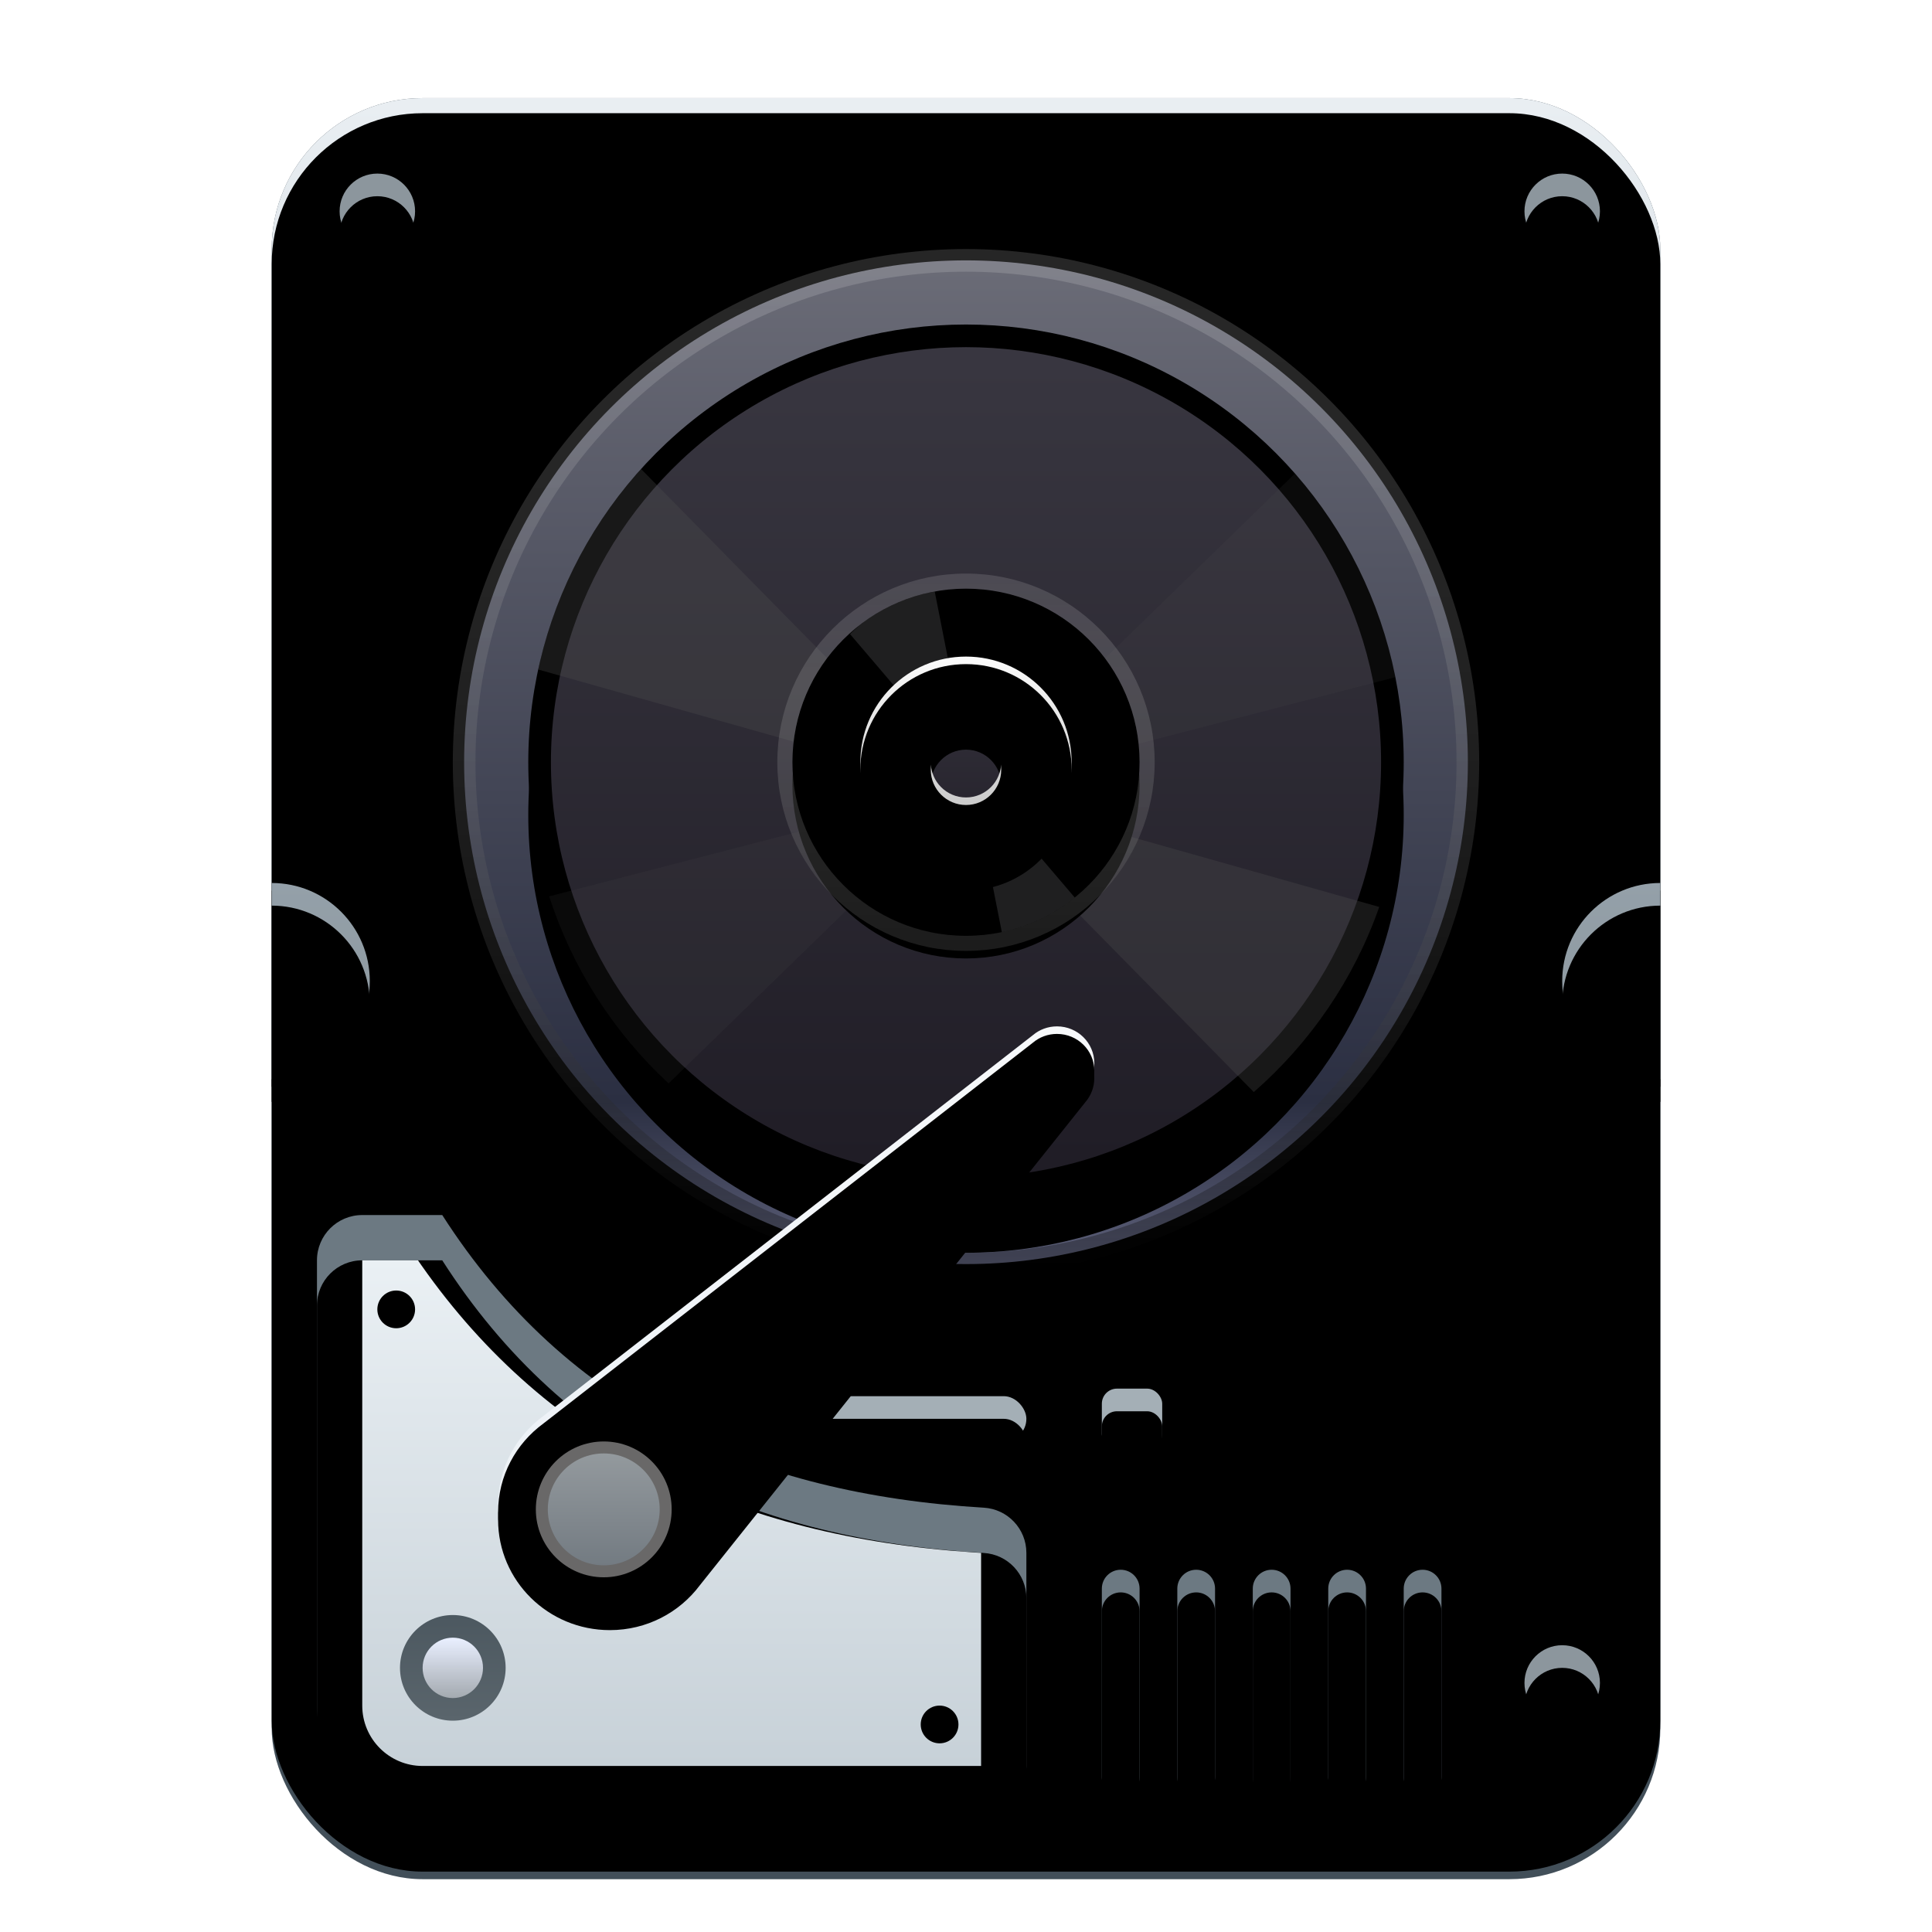 <svg xmlns="http://www.w3.org/2000/svg" xmlns:xlink="http://www.w3.org/1999/xlink" width="256" height="256" viewBox="0 0 256 256">
  <defs>
    <filter id="256px-a" width="129.3%" height="122.9%" x="-14.7%" y="-11.4%" filterUnits="objectBoundingBox">
      <feOffset dy="4" in="SourceAlpha" result="shadowOffsetOuter1"/>
      <feGaussianBlur in="shadowOffsetOuter1" result="shadowBlurOuter1" stdDeviation="5"/>
      <feColorMatrix in="shadowBlurOuter1" result="shadowMatrixOuter1" values="0 0 0 0 0   0 0 0 0 0   0 0 0 0 0  0 0 0 0.2 0"/>
      <feMerge>
        <feMergeNode in="shadowMatrixOuter1"/>
        <feMergeNode in="SourceGraphic"/>
      </feMerge>
    </filter>
    <linearGradient id="256px-b" x1="50%" x2="50%" y1="0%" y2="100%">
      <stop offset="0%" stop-color="#E9EEF2"/>
      <stop offset="100%" stop-color="#95A5AF"/>
    </linearGradient>
    <rect id="256px-c" width="184" height="233" x="0" y="0" rx="20"/>
    <filter id="256px-d" width="101.1%" height="100.9%" x="-.5%" y="-.4%" filterUnits="objectBoundingBox">
      <feOffset dy="2" in="SourceAlpha" result="shadowOffsetInner1"/>
      <feComposite in="shadowOffsetInner1" in2="SourceAlpha" k2="-1" k3="1" operator="arithmetic" result="shadowInnerInner1"/>
      <feColorMatrix in="shadowInnerInner1" values="0 0 0 0 1   0 0 0 0 1   0 0 0 0 1  0 0 0 0.25 0"/>
    </filter>
    <linearGradient id="256px-g" x1="50%" x2="50%" y1="0%" y2="100%">
      <stop offset="0%" stop-color="#94A0A9"/>
      <stop offset="100%" stop-color="#8C979D"/>
    </linearGradient>
    <path id="256px-f" d="M184,104 L184,130 L184,130 C176.82,130 171,124.18 171,117 C171,109.82 176.82,104 184,104 Z"/>
    <filter id="256px-e" width="107.7%" height="107.7%" x="-3.8%" y="-1.9%" filterUnits="objectBoundingBox">
      <feOffset dy="1" in="SourceAlpha" result="shadowOffsetOuter1"/>
      <feColorMatrix in="shadowOffsetOuter1" values="0 0 0 0 1   0 0 0 0 1   0 0 0 0 1  0 0 0 0.5 0"/>
    </filter>
    <filter id="256px-h" width="153.8%" height="130.8%" x="-26.9%" y="-13.5%" filterUnits="objectBoundingBox">
      <feGaussianBlur in="SourceAlpha" result="shadowBlurInner1" stdDeviation="2"/>
      <feOffset dy="3" in="shadowBlurInner1" result="shadowOffsetInner1"/>
      <feComposite in="shadowOffsetInner1" in2="SourceAlpha" k2="-1" k3="1" operator="arithmetic" result="shadowInnerInner1"/>
      <feColorMatrix in="shadowInnerInner1" values="0 0 0 0 0   0 0 0 0 0   0 0 0 0 0  0 0 0 0.2 0"/>
    </filter>
    <path id="256px-j" d="M13,104 L13,130 L13,130 C5.82,130 0,124.18 0,117 C0,109.82 5.82,104 13,104 Z"/>
    <filter id="256px-i" width="107.7%" height="107.7%" x="-3.8%" y="-1.9%" filterUnits="objectBoundingBox">
      <feOffset dy="1" in="SourceAlpha" result="shadowOffsetOuter1"/>
      <feColorMatrix in="shadowOffsetOuter1" values="0 0 0 0 1   0 0 0 0 1   0 0 0 0 1  0 0 0 0.5 0"/>
    </filter>
    <filter id="256px-k" width="153.8%" height="130.8%" x="-26.9%" y="-13.5%" filterUnits="objectBoundingBox">
      <feGaussianBlur in="SourceAlpha" result="shadowBlurInner1" stdDeviation="2"/>
      <feOffset dy="3" in="shadowBlurInner1" result="shadowOffsetInner1"/>
      <feComposite in="shadowOffsetInner1" in2="SourceAlpha" k2="-1" k3="1" operator="arithmetic" result="shadowInnerInner1"/>
      <feColorMatrix in="shadowInnerInner1" values="0 0 0 0 0   0 0 0 0 0   0 0 0 0 0  0 0 0 0.2 0"/>
    </filter>
    <circle id="256px-m" cx="171" cy="210" r="5"/>
    <filter id="256px-l" width="110%" height="120%" x="-5%" y="-5%" filterUnits="objectBoundingBox">
      <feOffset dy="1" in="SourceAlpha" result="shadowOffsetOuter1"/>
      <feColorMatrix in="shadowOffsetOuter1" values="0 0 0 0 1   0 0 0 0 1   0 0 0 0 1  0 0 0 0.5 0"/>
    </filter>
    <filter id="256px-n" width="190%" height="200%" x="-45%" y="-45%" filterUnits="objectBoundingBox">
      <feGaussianBlur in="SourceAlpha" result="shadowBlurInner1" stdDeviation="3"/>
      <feOffset dy="3" in="shadowBlurInner1" result="shadowOffsetInner1"/>
      <feComposite in="shadowOffsetInner1" in2="SourceAlpha" k2="-1" k3="1" operator="arithmetic" result="shadowInnerInner1"/>
      <feColorMatrix in="shadowInnerInner1" values="0 0 0 0 0   0 0 0 0 0   0 0 0 0 0  0 0 0 0.2 0"/>
    </filter>
    <circle id="256px-p" cx="171" cy="15" r="5"/>
    <filter id="256px-o" width="110%" height="120%" x="-5%" y="-5%" filterUnits="objectBoundingBox">
      <feOffset dy="1" in="SourceAlpha" result="shadowOffsetOuter1"/>
      <feColorMatrix in="shadowOffsetOuter1" values="0 0 0 0 1   0 0 0 0 1   0 0 0 0 1  0 0 0 0.5 0"/>
    </filter>
    <filter id="256px-q" width="190%" height="200%" x="-45%" y="-45%" filterUnits="objectBoundingBox">
      <feGaussianBlur in="SourceAlpha" result="shadowBlurInner1" stdDeviation="3"/>
      <feOffset dy="3" in="shadowBlurInner1" result="shadowOffsetInner1"/>
      <feComposite in="shadowOffsetInner1" in2="SourceAlpha" k2="-1" k3="1" operator="arithmetic" result="shadowInnerInner1"/>
      <feColorMatrix in="shadowInnerInner1" values="0 0 0 0 0   0 0 0 0 0   0 0 0 0 0  0 0 0 0.2 0"/>
    </filter>
    <circle id="256px-s" cx="14" cy="15" r="5"/>
    <filter id="256px-r" width="110%" height="120%" x="-5%" y="-5%" filterUnits="objectBoundingBox">
      <feOffset dy="1" in="SourceAlpha" result="shadowOffsetOuter1"/>
      <feColorMatrix in="shadowOffsetOuter1" values="0 0 0 0 1   0 0 0 0 1   0 0 0 0 1  0 0 0 0.5 0"/>
    </filter>
    <filter id="256px-t" width="190%" height="200%" x="-45%" y="-45%" filterUnits="objectBoundingBox">
      <feGaussianBlur in="SourceAlpha" result="shadowBlurInner1" stdDeviation="3"/>
      <feOffset dy="3" in="shadowBlurInner1" result="shadowOffsetInner1"/>
      <feComposite in="shadowOffsetInner1" in2="SourceAlpha" k2="-1" k3="1" operator="arithmetic" result="shadowInnerInner1"/>
      <feColorMatrix in="shadowInnerInner1" values="0 0 0 0 0   0 0 0 0 0   0 0 0 0 0  0 0 0 0.2 0"/>
    </filter>
    <path id="256px-u" d="M12,148 L22.6,148 C30.759,160.738 41.233,170.329 54.021,176.773 C65.442,182.527 78.886,185.861 94.354,186.776 C97.525,186.963 100,189.589 100,192.765 L100,221 C100,224.314 97.314,227 94,227 L20,227 C12.268,227 6,220.732 6,213 L6,154 C6,150.686 8.686,148 12,148 Z"/>
    <filter id="256px-v" width="113.8%" height="116.5%" x="-6.9%" y="-8.2%" filterUnits="objectBoundingBox">
      <feGaussianBlur in="SourceAlpha" result="shadowBlurInner1" stdDeviation="3.5"/>
      <feOffset dy="6" in="shadowBlurInner1" result="shadowOffsetInner1"/>
      <feComposite in="shadowOffsetInner1" in2="SourceAlpha" k2="-1" k3="1" operator="arithmetic" result="shadowInnerInner1"/>
      <feColorMatrix in="shadowInnerInner1" values="0 0 0 0 0   0 0 0 0 0   0 0 0 0 0  0 0 0 0.2 0"/>
    </filter>
    <linearGradient id="256px-y" x1="50%" x2="50%" y1="0%" y2="100%">
      <stop offset="0%" stop-color="#EAF0F4"/>
      <stop offset="100%" stop-color="#C7D1D8"/>
    </linearGradient>
    <path id="256px-x" d="M19.384,154 L19.874,154.705 C28.252,166.631 38.751,175.797 51.321,182.131 C63.258,188.145 77.159,191.656 92.987,192.702 L92.987,192.702 L94,192.765 L94,221 L20,221 C15.582,221 12,217.418 12,213 L12,213 L12,154 L19.384,154 Z M88.5,213 C87.119,213 86,214.119 86,215.5 C86,216.881 87.119,218 88.5,218 C89.881,218 91,216.881 91,215.5 C91,214.119 89.881,213 88.5,213 Z M16.5,158 C15.119,158 14,159.119 14,160.5 C14,161.881 15.119,163 16.5,163 C17.881,163 19,161.881 19,160.5 C19,159.119 17.881,158 16.5,158 Z"/>
    <filter id="256px-w" width="124.4%" height="129.9%" x="-12.2%" y="-11.9%" filterUnits="objectBoundingBox">
      <feOffset dy="2" in="SourceAlpha" result="shadowOffsetOuter1"/>
      <feGaussianBlur in="shadowOffsetOuter1" result="shadowBlurOuter1" stdDeviation="3"/>
      <feColorMatrix in="shadowBlurOuter1" values="0 0 0 0 0   0 0 0 0 0   0 0 0 0 0  0 0 0 0.276 0"/>
    </filter>
    <rect id="256px-A" width="8" height="8" x="110" y="171" rx="2"/>
    <filter id="256px-z" width="112.5%" height="125%" x="-6.2%" y="-6.2%" filterUnits="objectBoundingBox">
      <feOffset dy="1" in="SourceAlpha" result="shadowOffsetOuter1"/>
      <feColorMatrix in="shadowOffsetOuter1" values="0 0 0 0 1   0 0 0 0 1   0 0 0 0 1  0 0 0 0.5 0"/>
    </filter>
    <filter id="256px-B" width="212.5%" height="225%" x="-56.2%" y="-56.2%" filterUnits="objectBoundingBox">
      <feGaussianBlur in="SourceAlpha" result="shadowBlurInner1" stdDeviation="3"/>
      <feOffset dy="3" in="shadowBlurInner1" result="shadowOffsetInner1"/>
      <feComposite in="shadowOffsetInner1" in2="SourceAlpha" k2="-1" k3="1" operator="arithmetic" result="shadowInnerInner1"/>
      <feColorMatrix in="shadowInnerInner1" values="0 0 0 0 0   0 0 0 0 0   0 0 0 0 0  0 0 0 0.2 0"/>
    </filter>
    <rect id="256px-D" width="50" height="6" x="50" y="172" rx="3"/>
    <filter id="256px-C" width="102%" height="133.3%" x="-1%" y="-8.3%" filterUnits="objectBoundingBox">
      <feOffset dy="1" in="SourceAlpha" result="shadowOffsetOuter1"/>
      <feColorMatrix in="shadowOffsetOuter1" values="0 0 0 0 1   0 0 0 0 1   0 0 0 0 1  0 0 0 0.5 0"/>
    </filter>
    <filter id="256px-E" width="114%" height="233.3%" x="-7%" y="-58.3%" filterUnits="objectBoundingBox">
      <feGaussianBlur in="SourceAlpha" result="shadowBlurInner1" stdDeviation="2"/>
      <feOffset dy="3" in="shadowBlurInner1" result="shadowOffsetInner1"/>
      <feComposite in="shadowOffsetInner1" in2="SourceAlpha" k2="-1" k3="1" operator="arithmetic" result="shadowInnerInner1"/>
      <feColorMatrix in="shadowInnerInner1" values="0 0 0 0 0   0 0 0 0 0   0 0 0 0 0  0 0 0 0.2 0"/>
    </filter>
    <linearGradient id="256px-H" x1="51.761%" x2="51.761%" y1="0%" y2="100%">
      <stop offset="0%" stop-color="#6B6C77"/>
      <stop offset="83.506%" stop-color="#2B2F42"/>
      <stop offset="100%" stop-color="#5F627C"/>
    </linearGradient>
    <linearGradient id="256px-I" x1="50%" x2="50%" y1="0%" y2="100%">
      <stop offset="0%" stop-color="#FFF" stop-opacity=".15"/>
      <stop offset="100%" stop-opacity=".328"/>
    </linearGradient>
    <circle id="256px-G" cx="68" cy="68" r="68"/>
    <filter id="256px-F" width="118.4%" height="118.4%" x="-9.2%" y="-6.2%" filterUnits="objectBoundingBox">
      <feOffset dy="4" in="SourceAlpha" result="shadowOffsetOuter1"/>
      <feGaussianBlur in="shadowOffsetOuter1" result="shadowBlurOuter1" stdDeviation="3.5"/>
      <feComposite in="shadowBlurOuter1" in2="SourceAlpha" operator="out" result="shadowBlurOuter1"/>
      <feColorMatrix in="shadowBlurOuter1" values="0 0 0 0 0   0 0 0 0 0   0 0 0 0 0  0 0 0 0.272 0"/>
    </filter>
    <linearGradient id="256px-L" x1="50%" x2="50%" y1="0%" y2="100%">
      <stop offset="0%" stop-color="#393741"/>
      <stop offset="100%" stop-color="#1F1C25"/>
    </linearGradient>
    <circle id="256px-K" cx="58" cy="58" r="58"/>
    <filter id="256px-J" width="124.1%" height="124.1%" x="-12.1%" y="-6%" filterUnits="objectBoundingBox">
      <feOffset dy="7" in="SourceAlpha" result="shadowOffsetOuter1"/>
      <feGaussianBlur in="shadowOffsetOuter1" result="shadowBlurOuter1" stdDeviation="3.5"/>
      <feComposite in="shadowBlurOuter1" in2="SourceAlpha" operator="out" result="shadowBlurOuter1"/>
      <feColorMatrix in="shadowBlurOuter1" values="0 0 0 0 0   0 0 0 0 0   0 0 0 0 0  0 0 0 0.3 0"/>
    </filter>
    <linearGradient id="256px-O" x1="50%" x2="50%" y1="0%" y2="100%">
      <stop offset="0%" stop-color="#E5E5E5" stop-opacity=".15"/>
      <stop offset="100%" stop-color="#565656" stop-opacity=".328"/>
    </linearGradient>
    <circle id="256px-N" cx="23" cy="23" r="23"/>
    <filter id="256px-M" width="132.6%" height="134.8%" x="-16.3%" y="-12%" filterUnits="objectBoundingBox">
      <feOffset dy="3" in="SourceAlpha" result="shadowOffsetOuter1"/>
      <feGaussianBlur in="shadowOffsetOuter1" result="shadowBlurOuter1" stdDeviation="2"/>
      <feComposite in="shadowBlurOuter1" in2="SourceAlpha" operator="out" result="shadowBlurOuter1"/>
      <feColorMatrix in="shadowBlurOuter1" values="0 0 0 0 0   0 0 0 0 0   0 0 0 0 0  0 0 0 0.3 0"/>
    </filter>
    <linearGradient id="256px-R" x1="50%" x2="50%" y1="0%" y2="100%">
      <stop offset="0%" stop-color="#FBFBFB"/>
      <stop offset="100%" stop-color="#B7B7B7"/>
    </linearGradient>
    <path id="256px-Q" d="M68,54 C75.732,54 82,60.268 82,68 C82,75.732 75.732,82 68,82 C60.268,82 54,75.732 54,68 C54,60.268 60.268,54 68,54 Z M68,63.333 C65.423,63.333 63.333,65.423 63.333,68 C63.333,70.577 65.423,72.667 68,72.667 C70.577,72.667 72.667,70.577 72.667,68 C72.667,65.423 70.577,63.333 68,63.333 Z"/>
    <filter id="256px-P" width="142.9%" height="142.9%" x="-21.4%" y="-10.7%" filterUnits="objectBoundingBox">
      <feOffset dy="3" in="SourceAlpha" result="shadowOffsetOuter1"/>
      <feGaussianBlur in="shadowOffsetOuter1" result="shadowBlurOuter1" stdDeviation="1.5"/>
      <feColorMatrix in="shadowBlurOuter1" values="0 0 0 0 0   0 0 0 0 0   0 0 0 0 0  0 0 0 0.3 0"/>
    </filter>
    <filter id="256px-S" width="125%" height="125%" x="-12.5%" y="-1.8%" filterUnits="objectBoundingBox">
      <feOffset dy="1" in="SourceAlpha" result="shadowOffsetInner1"/>
      <feComposite in="shadowOffsetInner1" in2="SourceAlpha" k2="-1" k3="1" operator="arithmetic" result="shadowInnerInner1"/>
      <feColorMatrix in="shadowInnerInner1" values="0 0 0 0 1   0 0 0 0 1   0 0 0 0 1  0 0 0 0.5 0"/>
    </filter>
    <linearGradient id="256px-V" x1="97.247%" x2="6.271%" y1="3.756%" y2="92.217%">
      <stop offset="0%" stop-color="#F7F9FB"/>
      <stop offset="100%" stop-color="#ECF1F6"/>
    </linearGradient>
    <path id="256px-U" d="M27.57,72.708 L78.667,8.677 C79.397,7.82 79.839,6.72 79.839,5.521 C79.839,2.835 77.626,0.65 74.899,0.65 C73.684,0.65 72.57,1.079 71.709,1.807 L6.856,52.262 C3.203,54.926 0.839,59.204 0.839,64.024 C0.839,72.109 7.471,78.65 15.651,78.65 C20.54,78.65 24.872,76.315 27.57,72.708 Z"/>
    <filter id="256px-T" width="113.9%" height="114.1%" x="-7%" y="-4.5%" filterUnits="objectBoundingBox">
      <feOffset dy="2" in="SourceAlpha" result="shadowOffsetOuter1"/>
      <feGaussianBlur in="shadowOffsetOuter1" result="shadowBlurOuter1" stdDeviation="1.5"/>
      <feColorMatrix in="shadowBlurOuter1" values="0 0 0 0 0   0 0 0 0 0   0 0 0 0 0  0 0 0 0.3 0"/>
    </filter>
    <filter id="256px-W" width="108.9%" height="109%" x="-4.4%" y="-1.9%" filterUnits="objectBoundingBox">
      <feOffset dy="1" in="SourceAlpha" result="shadowOffsetInner1"/>
      <feComposite in="shadowOffsetInner1" in2="SourceAlpha" k2="-1" k3="1" operator="arithmetic" result="shadowInnerInner1"/>
      <feColorMatrix in="shadowInnerInner1" values="0 0 0 0 1   0 0 0 0 1   0 0 0 0 1  0 0 0 0.942 0"/>
    </filter>
    <linearGradient id="256px-X" x1="50%" x2="50%" y1="0%" y2="97.679%">
      <stop offset="0%" stop-color="#959B9F"/>
      <stop offset="100%" stop-color="#727A81"/>
    </linearGradient>
    <linearGradient id="256px-Y" x1="50%" x2="50%" y1="0%" y2="99.448%">
      <stop offset="0%" stop-color="#4C5860"/>
      <stop offset="100%" stop-color="#5A656C"/>
    </linearGradient>
    <linearGradient id="256px-Z" x1="50%" x2="50%" y1="1.833%" y2="100%">
      <stop offset="0%" stop-color="#A5ABB2"/>
      <stop offset="100%" stop-color="#EAF0FF"/>
    </linearGradient>
    <path id="256px-ab" d="M112.5,195 C113.881,195 115,196.119 115,197.5 L115,222.5 C115,223.881 113.881,225 112.5,225 C111.119,225 110,223.881 110,222.5 L110,197.5 C110,196.119 111.119,195 112.5,195 Z M122.5,195 C123.881,195 125,196.119 125,197.5 L125,222.5 C125,223.881 123.881,225 122.5,225 C121.119,225 120,223.881 120,222.5 L120,197.5 C120,196.119 121.119,195 122.5,195 Z M132.5,195 C133.881,195 135,196.119 135,197.5 L135,222.5 C135,223.881 133.881,225 132.5,225 C131.119,225 130,223.881 130,222.5 L130,197.5 C130,196.119 131.119,195 132.5,195 Z M142.5,195 C143.881,195 145,196.119 145,197.5 L145,222.5 C145,223.881 143.881,225 142.5,225 C141.119,225 140,223.881 140,222.5 L140,197.5 C140,196.119 141.119,195 142.5,195 Z M152.5,195 C153.881,195 155,196.119 155,197.5 L155,222.5 C155,223.881 153.881,225 152.5,225 C151.119,225 150,223.881 150,222.5 L150,197.5 C150,196.119 151.119,195 152.5,195 Z"/>
    <filter id="256px-aa" width="102.2%" height="106.7%" x="-1.1%" y="-1.7%" filterUnits="objectBoundingBox">
      <feOffset dy="1" in="SourceAlpha" result="shadowOffsetOuter1"/>
      <feColorMatrix in="shadowOffsetOuter1" values="0 0 0 0 1   0 0 0 0 1   0 0 0 0 1  0 0 0 0.5 0"/>
    </filter>
    <filter id="256px-ac" width="115.6%" height="126.7%" x="-7.8%" y="-11.7%" filterUnits="objectBoundingBox">
      <feGaussianBlur in="SourceAlpha" result="shadowBlurInner1" stdDeviation="2"/>
      <feOffset dy="3" in="shadowBlurInner1" result="shadowOffsetInner1"/>
      <feComposite in="shadowOffsetInner1" in2="SourceAlpha" k2="-1" k3="1" operator="arithmetic" result="shadowInnerInner1"/>
      <feColorMatrix in="shadowInnerInner1" values="0 0 0 0 0   0 0 0 0 0   0 0 0 0 0  0 0 0 0.2 0"/>
    </filter>
  </defs>
  <g fill="none" fill-rule="evenodd" filter="url(#256px-a)" transform="translate(36 9)">
    <rect width="184" height="236" fill="#424F59" rx="20"/>
    <use fill="url(#256px-b)" xlink:href="#256px-c"/>
    <use fill="#000" filter="url(#256px-d)" xlink:href="#256px-c"/>
    <use fill="#000" filter="url(#256px-e)" xlink:href="#256px-f"/>
    <use fill="url(#256px-g)" xlink:href="#256px-f"/>
    <use fill="#000" filter="url(#256px-h)" xlink:href="#256px-f"/>
    <g transform="matrix(-1 0 0 1 13 0)">
      <use fill="#000" filter="url(#256px-i)" xlink:href="#256px-j"/>
      <use fill="url(#256px-g)" xlink:href="#256px-j"/>
      <use fill="#000" filter="url(#256px-k)" xlink:href="#256px-j"/>
    </g>
    <use fill="#000" filter="url(#256px-l)" xlink:href="#256px-m"/>
    <use fill="#8C969D" xlink:href="#256px-m"/>
    <use fill="#000" filter="url(#256px-n)" xlink:href="#256px-m"/>
    <use fill="#000" filter="url(#256px-o)" xlink:href="#256px-p"/>
    <use fill="#8C969D" xlink:href="#256px-p"/>
    <use fill="#000" filter="url(#256px-q)" xlink:href="#256px-p"/>
    <use fill="#000" filter="url(#256px-r)" xlink:href="#256px-s"/>
    <use fill="#8C969D" xlink:href="#256px-s"/>
    <use fill="#000" filter="url(#256px-t)" xlink:href="#256px-s"/>
    <use fill="#6C7982" xlink:href="#256px-u"/>
    <use fill="#000" filter="url(#256px-v)" xlink:href="#256px-u"/>
    <g fill-rule="nonzero">
      <use fill="#000" filter="url(#256px-w)" xlink:href="#256px-x"/>
      <use fill="url(#256px-y)" xlink:href="#256px-x"/>
    </g>
    <use fill="#000" filter="url(#256px-z)" xlink:href="#256px-A"/>
    <use fill="#A4AFB6" xlink:href="#256px-A"/>
    <use fill="#000" filter="url(#256px-B)" xlink:href="#256px-A"/>
    <use fill="#000" filter="url(#256px-C)" xlink:href="#256px-D"/>
    <use fill="#A4AFB6" xlink:href="#256px-D"/>
    <use fill="#000" filter="url(#256px-E)" xlink:href="#256px-D"/>
    <g transform="translate(24 20)">
      <use fill="#000" filter="url(#256px-F)" xlink:href="#256px-G"/>
      <circle cx="68" cy="68" r="66.5" fill="url(#256px-H)" stroke="url(#256px-I)" stroke-linejoin="square" stroke-width="3"/>
      <g transform="translate(10 10)">
        <use fill="#000" filter="url(#256px-J)" xlink:href="#256px-K"/>
        <circle cx="58" cy="58" r="56.5" fill="url(#256px-L)" stroke="#000" stroke-linejoin="square" stroke-width="3"/>
        <path fill="#4F4F50" fill-opacity=".305" fill-rule="nonzero" d="M59.012,61.202 L18.593,100.558 C11.373,93.868 5.857,85.364 2.773,75.77 L59.012,61.202 Z M101.594,19.742 C108.202,27.266 112.893,36.515 114.905,46.726 L59.012,61.202 Z" opacity=".414"/>
        <path fill="#4F4F50" fill-opacity=".305" fill-rule="nonzero" d="M56.352,61.251 L112.756,77.174 C109.405,86.744 103.616,95.168 96.134,101.703 L56.352,61.251 Z M14.941,19.142 L56.352,61.251 L1.304,45.711 C3.479,35.631 8.274,26.525 14.941,19.142 Z"/>
      </g>
      <g transform="translate(45 45)">
        <use fill="#000" filter="url(#256px-M)" xlink:href="#256px-N"/>
        <circle cx="23" cy="23" r="18" fill="url(#256px-L)" stroke="#000" stroke-linejoin="square" stroke-width="10"/>
        <circle cx="23" cy="23" r="24" stroke="url(#256px-O)" stroke-width="2"/>
        <path fill="#4F4F50" fill-opacity=".401" fill-rule="nonzero" d="M27.065,28.799 L37.411,40.927 C34.644,43.154 31.35,44.754 27.746,45.51 L24.776,30.43 C25.618,30.014 26.392,29.464 27.065,28.799 Z M18.854,0.373 L21.504,13.824 C19.398,13.675 17.356,14.299 15.717,15.497 L7.634,6.021 C8.094,5.56 8.572,5.119 9.067,4.698 C11.889,2.547 15.223,1.034 18.854,0.373 Z"/>
      </g>
      <use fill="#000" filter="url(#256px-P)" xlink:href="#256px-Q"/>
      <use fill="url(#256px-R)" xlink:href="#256px-Q"/>
      <use fill="#000" filter="url(#256px-S)" xlink:href="#256px-Q"/>
    </g>
    <g transform="translate(29.161 122.35)">
      <g fill-rule="nonzero">
        <use fill="#000" filter="url(#256px-T)" xlink:href="#256px-U"/>
        <use fill="url(#256px-V)" xlink:href="#256px-U"/>
        <use fill="#000" filter="url(#256px-W)" xlink:href="#256px-U"/>
      </g>
      <circle cx="14.839" cy="64.65" r="8.206" fill="url(#256px-X)" stroke="#696868" stroke-width="1.587"/>
    </g>
    <g fill-rule="nonzero" transform="translate(17 201)">
      <path fill="url(#256px-Y)" d="M14,7.003 C14,10.868 10.864,14 7,14 C3.136,14 0,10.868 0,7.003 C0,3.137 3.136,0 7,0 C10.864,0 14,3.137 14,7.003 Z"/>
      <path fill="url(#256px-Z)" d="M11,7.001 C11,9.21 9.208,11 7,11 C4.792,11 3,9.21 3,7.001 C3,4.793 4.792,3 7,3 C9.208,3 11,4.793 11,7.001 Z" transform="matrix(1 0 0 -1 0 14)"/>
    </g>
    <use fill="#000" filter="url(#256px-aa)" xlink:href="#256px-ab"/>
    <use fill="#6C7982" xlink:href="#256px-ab"/>
    <use fill="#000" filter="url(#256px-ac)" xlink:href="#256px-ab"/>
  </g>
</svg>
